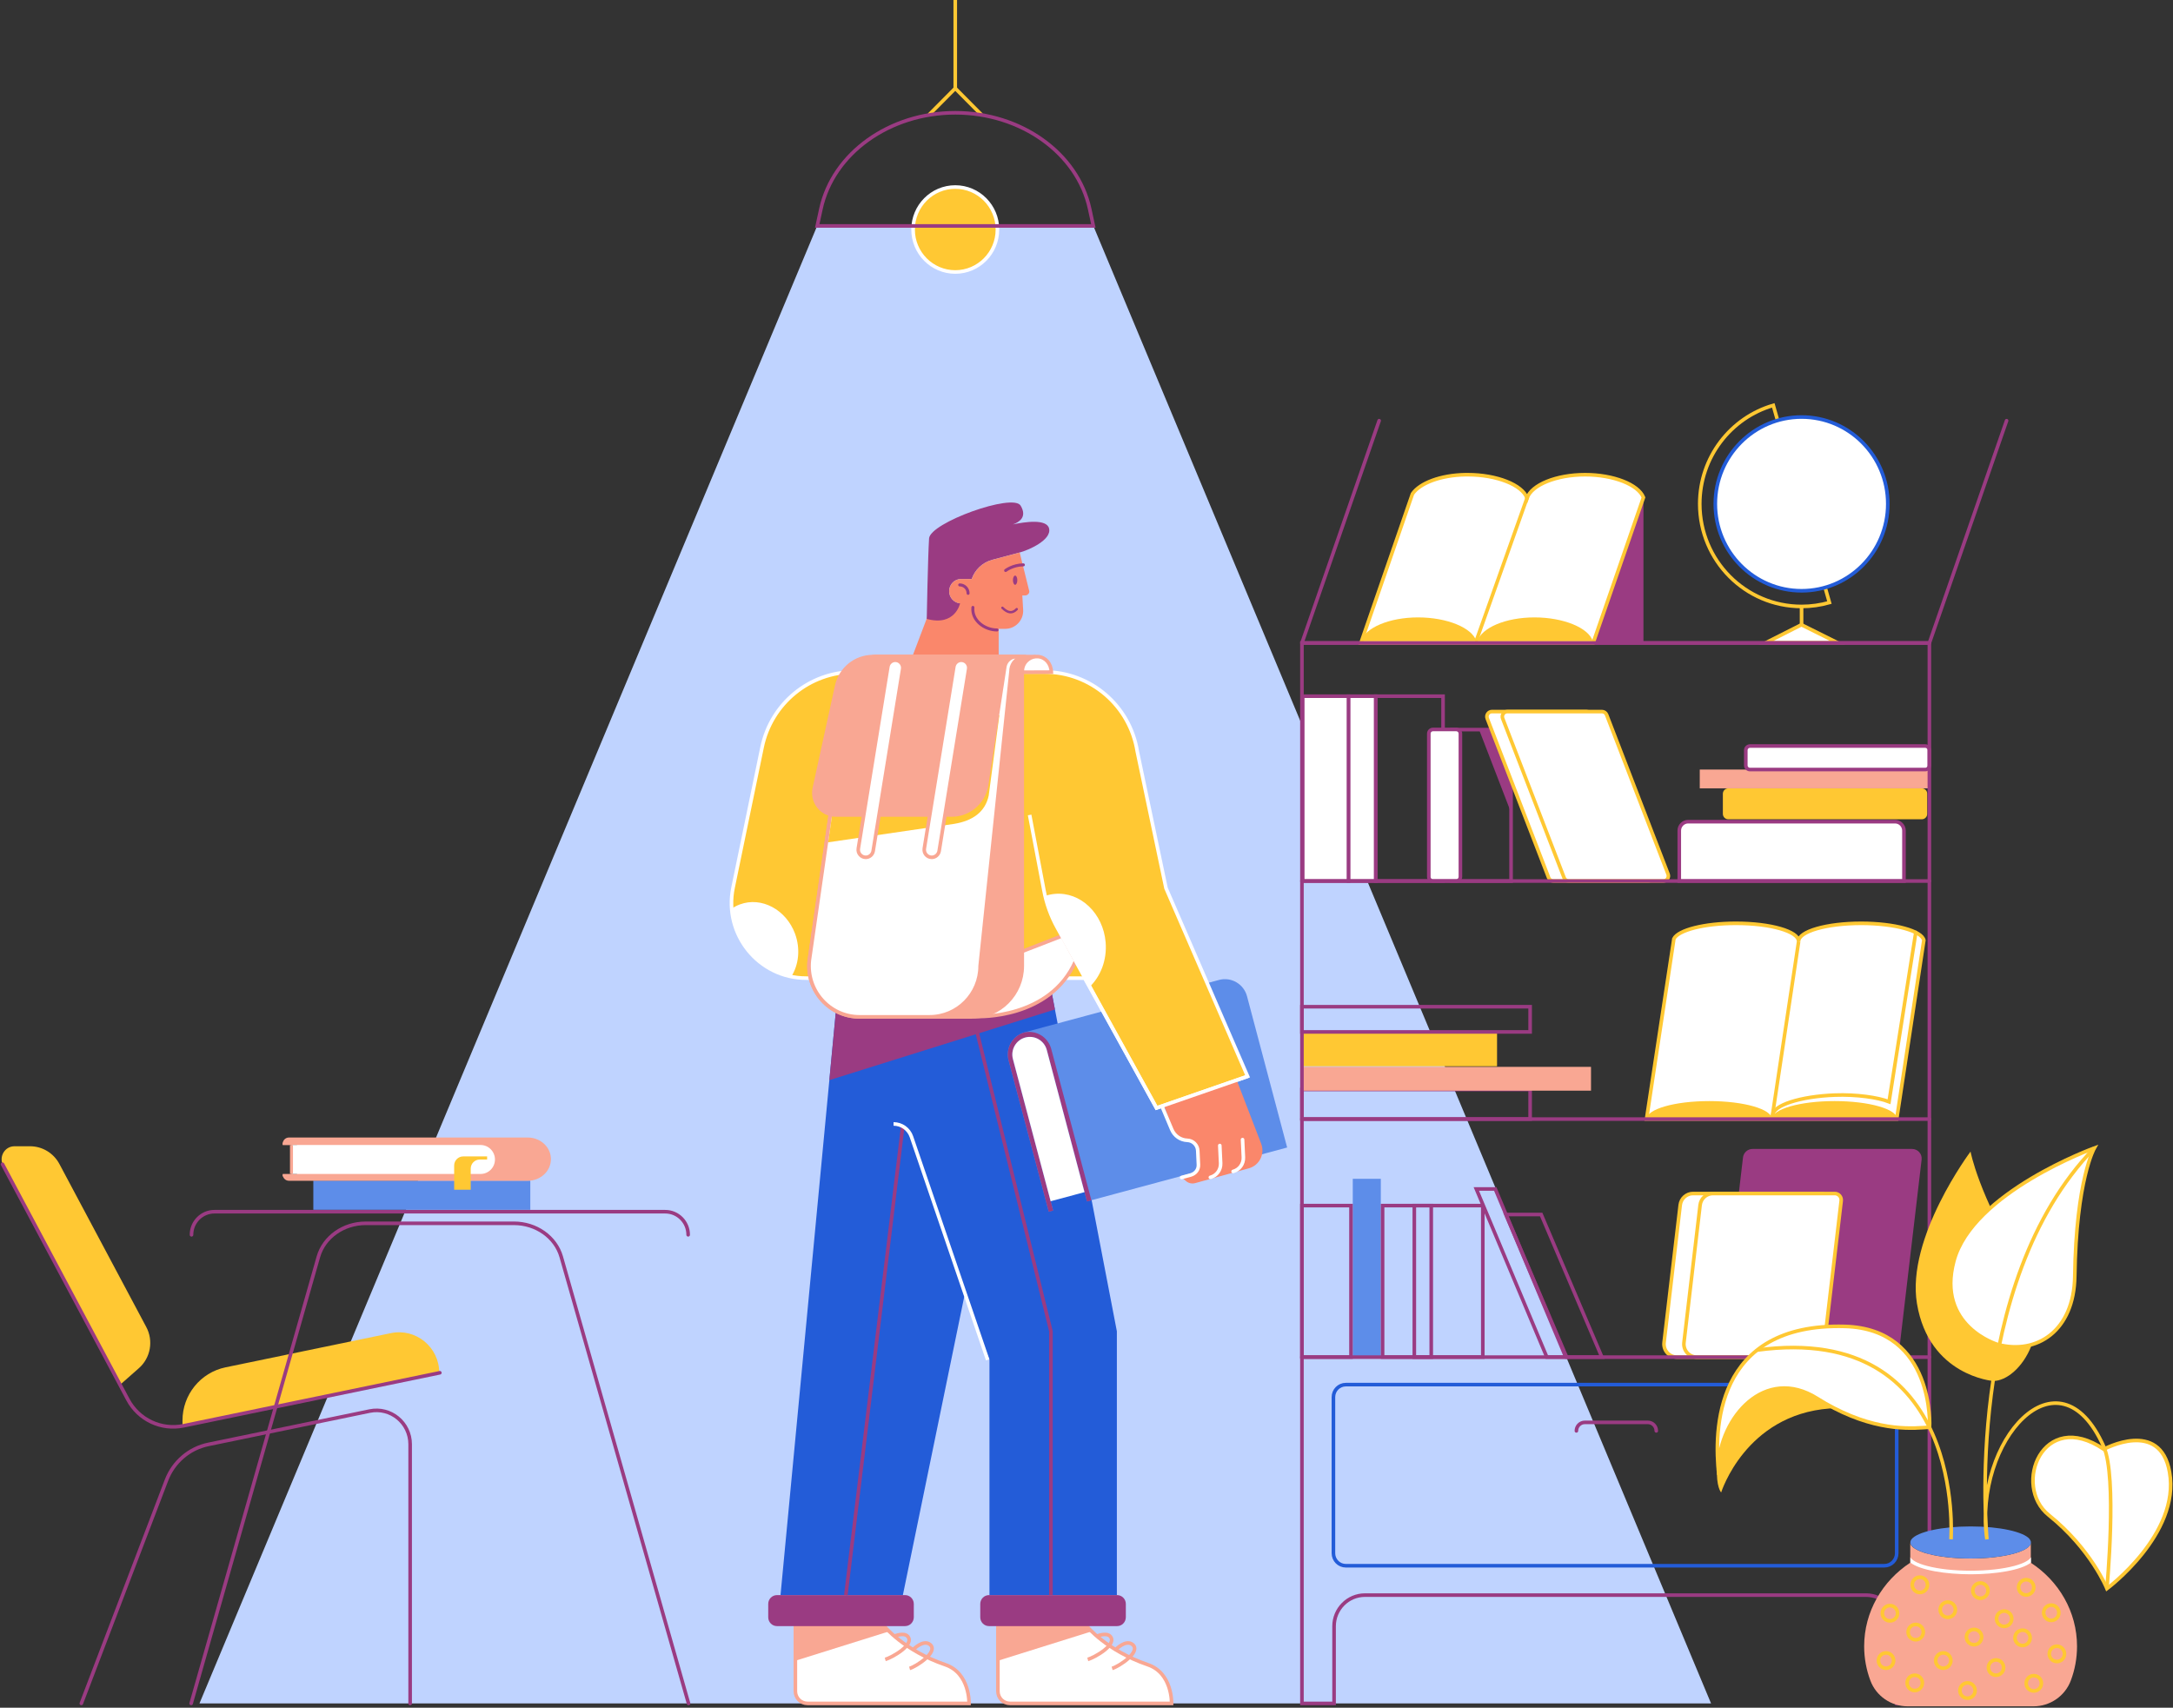 <svg width="509" height="400" viewBox="0 0 509 400" fill="none" xmlns="http://www.w3.org/2000/svg">
<rect x="0" y="0" width="509" height="400" fill="#333333" stroke="none"/>
<g clip-path="url(#clip0_1633_28124)">
<path d="M400.792 398.997H46.724L191.412 52.919H256.104L400.792 398.997Z" fill="#BFD3FF"/>
<path d="M217.623 26.88L223.758 20.699L229.893 26.88" stroke="#FFC833" stroke-width="0.841" stroke-miterlimit="10"/>
<path d="M223.758 20.699V-0" stroke="#FFC833" stroke-width="0.841" stroke-miterlimit="10"/>
<path d="M223.758 63.71C229.213 63.71 233.636 59.255 233.636 53.76C233.636 48.264 229.213 43.809 223.758 43.809C218.303 43.809 213.88 48.264 213.88 53.76C213.88 59.255 218.303 63.71 223.758 63.71Z" fill="#FFC833" stroke="white" stroke-width="0.841" stroke-miterlimit="10"/>
<path d="M256.104 52.919H191.426L192.288 48.953C195.126 35.891 208.357 26.417 223.772 26.417C231.479 26.417 238.644 28.785 244.223 32.78C249.816 36.774 253.823 42.408 255.242 48.939L256.104 52.919Z" stroke="#9A3B82" stroke-width="0.841" stroke-miterlimit="10" stroke-linecap="round"/>
<path d="M323.44 276.117H316.874V317.88H323.44V276.117Z" fill="#5D8DE9"/>
<path d="M442.683 317.881H405.3C403.951 317.881 402.907 316.703 403.074 315.358L408.277 271.114C408.417 269.978 409.376 269.124 410.503 269.124H447.886C449.235 269.124 450.279 270.301 450.112 271.646L444.909 315.89C444.769 317.026 443.81 317.881 442.683 317.881Z" fill="#9A3B82"/>
<path d="M422.315 317.88H392.793C390.985 317.88 389.579 316.282 389.788 314.474L393.572 282.255C393.753 280.727 395.047 279.564 396.577 279.564H426.809L422.315 317.88Z" fill="white" stroke="#FFC833" stroke-width="0.841" stroke-miterlimit="10"/>
<path d="M425.626 317.88H397.454C395.645 317.88 394.24 316.282 394.449 314.474L398.233 282.255C398.414 280.727 399.708 279.564 401.238 279.564H429.772C430.676 279.564 431.386 280.363 431.275 281.274L427.129 316.521C427.045 317.305 426.392 317.88 425.626 317.88Z" fill="white" stroke="#FFC833" stroke-width="0.841" stroke-miterlimit="10"/>
<path d="M335.252 282.395H323.857V317.88H335.252V282.395Z" stroke="#9A3B82" stroke-width="0.841" stroke-miterlimit="10" stroke-linecap="round"/>
<path d="M347.328 282.395H331.287V317.88H347.328V282.395Z" stroke="#9A3B82" stroke-width="0.841" stroke-miterlimit="10" stroke-linecap="round"/>
<path d="M366.763 317.88H362.325L345.811 278.499H350.249L366.763 317.88Z" stroke="#9A3B82" stroke-width="0.841" stroke-miterlimit="10" stroke-linecap="round"/>
<path d="M375.222 317.88H366.958L352.74 284.483H361.004L375.222 317.88Z" stroke="#9A3B82" stroke-width="0.841" stroke-miterlimit="10" stroke-linecap="round"/>
<path d="M316.456 282.395H304.964V317.88H316.456V282.395Z" stroke="#9A3B82" stroke-width="0.841" stroke-miterlimit="10" stroke-linecap="round"/>
<path d="M358.416 255.193H304.964V262.117H358.416V255.193Z" stroke="#9A3B82" stroke-width="0.841" stroke-miterlimit="10" stroke-linecap="round"/>
<path d="M372.676 249.896H304.964V255.473H372.676V249.896Z" fill="#F9A793"/>
<path d="M350.666 241.851H304.964V249.755H350.666V241.851Z" fill="#FFC833"/>
<path d="M358.416 235.811H304.964V241.711H358.416V235.811Z" stroke="#9A3B82" stroke-width="0.841" stroke-miterlimit="10" stroke-linecap="round"/>
<path d="M450.641 220.255L450.599 220.493L444.283 262.116H385.684L392 220.493L392.084 219.904C393.085 217.858 399.207 216.274 406.622 216.274C414.733 216.274 421.3 218.166 421.3 220.493C421.3 218.166 427.866 216.274 435.977 216.274C443.81 216.288 450.196 218.04 450.641 220.255Z" fill="white" stroke="#FFC833" stroke-width="0.841" stroke-miterlimit="10"/>
<path d="M415.053 262.131L421.313 220.507" stroke="#FFC833" stroke-width="0.841" stroke-miterlimit="10"/>
<path d="M415.053 262.131C415.053 259.804 408.486 257.912 400.375 257.912C392.264 257.912 385.698 259.804 385.698 262.131H415.053Z" fill="#FFC833"/>
<path d="M444.408 262.131C444.408 259.804 437.841 257.912 429.73 257.912C421.619 257.912 415.053 259.804 415.053 262.131H444.408Z" fill="#FFC833"/>
<path d="M415.276 261.248C415.192 258.921 421.689 256.805 429.8 256.511C434.864 256.329 439.859 257.043 442.488 258.066L448.749 218.419" stroke="#FFC833" stroke-width="0.841" stroke-miterlimit="10" stroke-linecap="round"/>
<path d="M445.966 206.366H393.35V194.566C393.35 193.403 394.282 192.464 395.436 192.464H443.893C445.048 192.464 445.98 193.403 445.98 194.566V206.366H445.966Z" fill="white" stroke="#9A3B82" stroke-width="0.841" stroke-miterlimit="10" stroke-linecap="round"/>
<path d="M450.167 191.903H404.827C404.118 191.903 403.561 191.329 403.561 190.628V185.933C403.561 185.218 404.131 184.658 404.827 184.658H450.167C450.877 184.658 451.433 185.232 451.433 185.933V190.628C451.433 191.329 450.863 191.903 450.167 191.903Z" fill="#FFC833"/>
<path d="M451.934 180.257H398.149V184.657H451.934V180.257Z" fill="#F9A793"/>
<path d="M450.961 180.257H409.906C409.363 180.257 408.932 179.808 408.932 179.276V175.73C408.932 175.183 409.377 174.749 409.906 174.749H450.961C451.503 174.749 451.935 175.197 451.935 175.73V179.276C451.935 179.808 451.503 180.257 450.961 180.257Z" fill="white" stroke="#9A3B82" stroke-width="0.841" stroke-miterlimit="10" stroke-linecap="round"/>
<path d="M338.02 163.075H322.23V206.366H338.02V163.075Z" stroke="#9A3B82" stroke-width="0.841" stroke-miterlimit="10" stroke-linecap="round"/>
<path d="M322.23 163.075H315.858V206.366H322.23V163.075Z" fill="white" stroke="#9A3B82" stroke-width="0.841" stroke-miterlimit="10" stroke-linecap="round"/>
<path d="M315.858 163.075H305.146V206.366H315.858V163.075Z" fill="white" stroke="#9A3B82" stroke-width="0.841" stroke-miterlimit="10" stroke-linecap="round"/>
<path d="M353.95 170.895H340.107V206.38H353.95V170.895Z" stroke="#9A3B82" stroke-width="0.841" stroke-miterlimit="10" stroke-linecap="round"/>
<path d="M341.109 206.366H335.656C335.127 206.366 334.682 205.932 334.682 205.385V171.848C334.682 171.316 335.113 170.867 335.656 170.867H341.109C341.638 170.867 342.083 171.302 342.083 171.848V205.385C342.069 205.932 341.638 206.366 341.109 206.366Z" fill="white" stroke="#9A3B82" stroke-width="0.841" stroke-miterlimit="10" stroke-linecap="round"/>
<path d="M353.95 170.895V190.347L346.451 170.895H353.95Z" fill="#9A3B82"/>
<path d="M386.004 206.366H363.856C363.369 206.366 362.924 206.058 362.757 205.61L348.371 168.302C348.065 167.518 348.636 166.677 349.47 166.677H371.619C372.106 166.677 372.551 166.985 372.718 167.434L387.103 204.741C387.409 205.525 386.839 206.366 386.004 206.366Z" fill="white" stroke="#FFC833" stroke-width="0.841" stroke-miterlimit="10"/>
<path d="M389.621 206.366H367.473C366.986 206.366 366.541 206.058 366.374 205.61L351.989 168.302C351.682 167.518 352.253 166.677 353.088 166.677H375.236C375.723 166.677 376.168 166.985 376.335 167.434L390.72 204.741C391.027 205.525 390.456 206.366 389.621 206.366Z" fill="white" stroke="#FFC833" stroke-width="0.841" stroke-miterlimit="10"/>
<path d="M428.52 141.142C426.447 141.73 424.249 142.053 421.995 142.053C408.82 142.053 398.149 131.303 398.149 118.031C398.149 107.086 405.426 97.836 415.373 94.949L428.52 141.142Z" stroke="#FFC833" stroke-width="0.841" stroke-miterlimit="10"/>
<path d="M421.995 142.053V150.616" stroke="#FFC833" stroke-width="0.841" stroke-miterlimit="10"/>
<path d="M421.995 138.381C433.152 138.381 442.196 129.27 442.196 118.031C442.196 106.793 433.152 97.682 421.995 97.682C410.839 97.682 401.794 106.793 401.794 118.031C401.794 129.27 410.839 138.381 421.995 138.381Z" fill="white" stroke="#235CD8" stroke-width="0.841" stroke-miterlimit="10"/>
<path d="M430.44 150.56H413.62L421.968 146.341L430.44 150.56Z" fill="white" stroke="#FFC833" stroke-width="0.841" stroke-miterlimit="10"/>
<path d="M451.934 150.616V398.998H444.324V380.919C444.324 376.897 441.083 373.631 437.09 373.631H319.725C315.732 373.631 312.491 376.897 312.491 380.919V398.998H304.964V150.616H451.934Z" stroke="#9A3B82" stroke-width="0.841" stroke-miterlimit="10" stroke-linecap="round"/>
<path d="M441.375 366.75H315.246C313.646 366.75 312.338 365.447 312.338 363.821V327.257C312.338 325.645 313.632 324.328 315.246 324.328H441.375C442.975 324.328 444.283 325.631 444.283 327.257V363.821C444.283 365.447 442.975 366.75 441.375 366.75Z" stroke="#235CD8" stroke-width="0.841" stroke-miterlimit="10"/>
<path d="M384.96 116.504V150.616H373.107L384.96 116.504Z" fill="#9A3B82"/>
<path d="M384.96 116.504L384.877 116.756L373.176 150.616H318.779L330.48 116.756L330.855 115.677C332.608 113.14 337.464 111.29 343.251 111.192H343.808C350.569 111.192 356.593 113.561 357.692 116.672C358.777 113.561 364.537 111.192 371.298 111.192C377.921 111.192 383.722 113.477 384.96 116.504Z" fill="white" stroke="#FFC833" stroke-width="0.841" stroke-miterlimit="10"/>
<path d="M357.678 116.672L345.867 149.915" stroke="#FFC833" stroke-width="0.841" stroke-miterlimit="10" stroke-linecap="round"/>
<path d="M345.839 150.196H318.779C319.781 147.042 325.402 144.618 332.163 144.618C338.952 144.618 344.837 147.042 345.839 150.196Z" fill="#FFC833"/>
<path d="M373.107 150.196H346.047C347.049 147.042 352.67 144.618 359.431 144.618C366.22 144.618 372.105 147.042 373.107 150.196Z" fill="#FFC833"/>
<path d="M369.253 335.161C369.253 334.068 370.13 333.171 371.229 333.171H385.99C387.075 333.171 387.965 334.054 387.965 335.161" stroke="#9A3B82" stroke-width="0.841" stroke-miterlimit="10" stroke-linecap="round"/>
<path d="M304.964 262.13H451.934" stroke="#9A3B82" stroke-width="0.841" stroke-miterlimit="10" stroke-linecap="round"/>
<path d="M304.964 206.366H451.934" stroke="#9A3B82" stroke-width="0.841" stroke-miterlimit="10" stroke-linecap="round"/>
<path d="M304.964 317.881H451.934" stroke="#9A3B82" stroke-width="0.841" stroke-miterlimit="10" stroke-linecap="round"/>
<path d="M323.05 98.538L304.964 150.616H451.934L470.02 98.538" stroke="#9A3B82" stroke-width="0.841" stroke-linecap="round" stroke-linejoin="round"/>
<path d="M486.52 385.627C486.52 388.444 486.006 391.149 485.06 393.658C483.682 397.302 480.19 399.684 476.309 399.684H446.856C442.989 399.684 439.483 397.302 438.119 393.658C437.173 391.149 436.659 388.444 436.659 385.627C436.659 377.499 440.93 370.323 447.455 366.035V361.298C447.455 363.372 453.785 365.054 461.576 365.054C469.367 365.054 475.697 363.372 475.697 361.298V366.049C482.249 370.323 486.52 377.499 486.52 385.627Z" fill="#F9A793"/>
<path d="M475.724 364.746V366.007C473.485 367.801 467.391 368.754 461.603 368.754C455.816 368.754 449.722 367.801 447.482 366.007V364.746C447.747 365.348 448.874 366.133 451.378 366.792C454.105 367.52 457.736 367.913 461.603 367.913C465.471 367.913 469.102 367.52 471.829 366.792C474.333 366.119 475.446 365.334 475.724 364.746Z" fill="white"/>
<path d="M475.724 361.298C475.724 363.372 469.394 365.054 461.603 365.054C453.813 365.054 447.482 363.372 447.482 361.298C447.482 361.032 447.58 360.779 447.775 360.527C449.11 358.831 454.786 357.542 461.603 357.542C468.42 357.542 474.097 358.817 475.432 360.527C475.613 360.779 475.724 361.032 475.724 361.298Z" fill="#5D8DE9"/>
<path d="M442.697 379.671C443.68 379.671 444.478 378.868 444.478 377.877C444.478 376.886 443.68 376.083 442.697 376.083C441.713 376.083 440.916 376.886 440.916 377.877C440.916 378.868 441.713 379.671 442.697 379.671Z" stroke="#FFC833" stroke-width="0.841" stroke-miterlimit="10"/>
<path d="M448.734 384.086C449.718 384.086 450.515 383.283 450.515 382.292C450.515 381.301 449.718 380.498 448.734 380.498C447.751 380.498 446.954 381.301 446.954 382.292C446.954 383.283 447.751 384.086 448.734 384.086Z" stroke="#FFC833" stroke-width="0.841" stroke-miterlimit="10"/>
<path d="M456.247 378.845C457.231 378.845 458.028 378.041 458.028 377.051C458.028 376.06 457.231 375.257 456.247 375.257C455.264 375.257 454.466 376.06 454.466 377.051C454.466 378.041 455.264 378.845 456.247 378.845Z" stroke="#FFC833" stroke-width="0.841" stroke-miterlimit="10"/>
<path d="M455.19 390.757C456.173 390.757 456.971 389.954 456.971 388.963C456.971 387.972 456.173 387.169 455.19 387.169C454.206 387.169 453.409 387.972 453.409 388.963C453.409 389.954 454.206 390.757 455.19 390.757Z" stroke="#FFC833" stroke-width="0.841" stroke-miterlimit="10"/>
<path d="M448.512 395.984C449.496 395.984 450.293 395.181 450.293 394.19C450.293 393.2 449.496 392.396 448.512 392.396C447.529 392.396 446.731 393.2 446.731 394.19C446.731 395.181 447.529 395.984 448.512 395.984Z" stroke="#FFC833" stroke-width="0.841" stroke-miterlimit="10"/>
<path d="M441.778 390.757C442.762 390.757 443.559 389.954 443.559 388.963C443.559 387.972 442.762 387.169 441.778 387.169C440.795 387.169 439.998 387.972 439.998 388.963C439.998 389.954 440.795 390.757 441.778 390.757Z" stroke="#FFC833" stroke-width="0.841" stroke-miterlimit="10"/>
<path d="M449.709 373.014C450.692 373.014 451.489 372.211 451.489 371.22C451.489 370.229 450.692 369.426 449.709 369.426C448.725 369.426 447.928 370.229 447.928 371.22C447.928 372.211 448.725 373.014 449.709 373.014Z" stroke="#FFC833" stroke-width="0.841" stroke-miterlimit="10"/>
<path d="M463.885 370.786C464.868 370.786 465.666 371.589 465.666 372.58C465.666 373.57 464.868 374.373 463.885 374.373C462.901 374.373 462.104 373.57 462.104 372.58C462.104 371.589 462.901 370.786 463.885 370.786Z" stroke="#FFC833" stroke-width="0.841" stroke-miterlimit="10"/>
<path d="M462.396 385.249C463.38 385.249 464.177 384.446 464.177 383.455C464.177 382.464 463.38 381.661 462.396 381.661C461.413 381.661 460.616 382.464 460.616 383.455C460.616 384.446 461.413 385.249 462.396 385.249Z" stroke="#FFC833" stroke-width="0.841" stroke-miterlimit="10"/>
<path d="M467.544 392.396C468.527 392.396 469.325 391.593 469.325 390.602C469.325 389.612 468.527 388.809 467.544 388.809C466.56 388.809 465.763 389.612 465.763 390.602C465.763 391.593 466.56 392.396 467.544 392.396Z" stroke="#FFC833" stroke-width="0.841" stroke-miterlimit="10"/>
<path d="M460.866 397.778C461.85 397.778 462.647 396.975 462.647 395.984C462.647 394.994 461.85 394.19 460.866 394.19C459.883 394.19 459.085 394.994 459.085 395.984C459.085 396.975 459.883 397.778 460.866 397.778Z" stroke="#FFC833" stroke-width="0.841" stroke-miterlimit="10"/>
<path d="M469.45 380.96C470.434 380.96 471.231 380.157 471.231 379.166C471.231 378.176 470.434 377.373 469.45 377.373C468.467 377.373 467.669 378.176 467.669 379.166C467.669 380.157 468.467 380.96 469.45 380.96Z" stroke="#FFC833" stroke-width="0.841" stroke-miterlimit="10"/>
<path d="M474.611 373.602C475.595 373.602 476.392 372.799 476.392 371.809C476.392 370.818 475.595 370.015 474.611 370.015C473.628 370.015 472.831 370.818 472.831 371.809C472.831 372.799 473.628 373.602 474.611 373.602Z" stroke="#FFC833" stroke-width="0.841" stroke-miterlimit="10"/>
<path d="M480.482 379.559C481.466 379.559 482.263 378.756 482.263 377.765C482.263 376.774 481.466 375.971 480.482 375.971C479.499 375.971 478.702 376.774 478.702 377.765C478.702 378.756 479.499 379.559 480.482 379.559Z" stroke="#FFC833" stroke-width="0.841" stroke-miterlimit="10"/>
<path d="M473.763 385.431C474.746 385.431 475.543 384.628 475.543 383.637C475.543 382.646 474.746 381.843 473.763 381.843C472.779 381.843 471.982 382.646 471.982 383.637C471.982 384.628 472.779 385.431 473.763 385.431Z" stroke="#FFC833" stroke-width="0.841" stroke-miterlimit="10"/>
<path d="M481.804 389.187C482.788 389.187 483.585 388.384 483.585 387.393C483.585 386.402 482.788 385.599 481.804 385.599C480.821 385.599 480.023 386.402 480.023 387.393C480.023 388.384 480.821 389.187 481.804 389.187Z" stroke="#FFC833" stroke-width="0.841" stroke-miterlimit="10"/>
<path d="M476.393 396.082C477.376 396.082 478.173 395.279 478.173 394.288C478.173 393.298 477.376 392.495 476.393 392.495C475.409 392.495 474.612 393.298 474.612 394.288C474.612 395.279 475.409 396.082 476.393 396.082Z" stroke="#FFC833" stroke-width="0.841" stroke-miterlimit="10"/>
<path d="M492.795 339.463C492.795 339.463 506.011 332.273 508.196 344.83C510.728 359.336 493.532 372.103 493.532 372.103C493.532 372.103 489.831 362.867 479.912 354.907C471.328 348.026 478.451 329.779 492.795 339.463Z" fill="white" stroke="#FFC833" stroke-width="0.841" stroke-miterlimit="10"/>
<path d="M466.848 323.473C473.123 323.529 482.138 310.691 473.624 296.606C463.343 279.593 461.576 269.74 461.576 269.74C461.576 269.74 446.453 289.893 449.027 305.352C451.851 322.281 466.848 323.473 466.848 323.473Z" fill="#FFC833"/>
<path d="M467.933 314.923C477.101 317.362 485.81 311.742 485.991 298.933C486.311 276.285 490.568 268.913 490.568 268.913C490.568 268.913 462.006 279.27 457.68 295.359C453.562 310.691 467.933 314.923 467.933 314.923Z" fill="white" stroke="#FFC833" stroke-width="0.841" stroke-miterlimit="10"/>
<path d="M429.619 329.835C429.285 329.863 428.937 329.891 428.562 329.919C408.834 331.404 403.158 349.595 403.158 349.595C403.158 349.595 401.947 348.278 402.198 343.723C402.671 331.979 413.397 319.842 425.64 327.55C427.003 328.419 428.339 329.162 429.619 329.835Z" fill="#FFC833"/>
<path d="M451.99 334.306C448.512 334.53 440.568 335.497 429.619 329.835C428.339 329.176 427.004 328.42 425.64 327.551C413.397 319.843 402.949 331.979 402.476 343.724C402.448 344.298 402.588 344.873 402.615 345.433C401.461 335.231 401.488 309.836 432.137 310.691C453.201 311.308 451.99 334.306 451.99 334.306Z" fill="white" stroke="#FFC833" stroke-width="0.841" stroke-miterlimit="10"/>
<path d="M456.998 360.555C456.998 360.555 460.629 309.584 411.561 316.241" stroke="#FFC833" stroke-width="0.841" stroke-miterlimit="10"/>
<path d="M490.569 268.913C459.655 300.726 465.415 360.555 465.415 360.555C462.16 337.669 482.138 314.923 492.781 338.86C495.953 345.98 493.518 372.089 493.518 372.089" stroke="#FFC833" stroke-width="0.841" stroke-miterlimit="10"/>
<path d="M32.52 320.487L28.374 324.144C27.706 323.346 27.108 322.463 26.593 321.496L0.744 272.977C-0.341 270.945 1.12 268.492 3.401 268.492H7.019C9.912 268.492 12.556 270.09 13.919 272.655L34.245 310.802C35.998 314.054 35.275 318.076 32.52 320.487Z" fill="#FFC833"/>
<path d="M102.888 321.552L42.745 333.997V332.736C42.745 326.695 46.961 321.496 52.832 320.277L91.577 312.26C97.421 311.055 102.888 315.554 102.888 321.552Z" fill="#FFC833"/>
<path d="M96.071 398.997V338.299C96.071 333.268 91.494 329.512 86.597 330.521L48.825 338.327C44.331 339.252 40.631 342.42 38.989 346.736L19.053 398.997" stroke="#9A3B82" stroke-width="0.841" stroke-miterlimit="10" stroke-linecap="round"/>
<path d="M0.591 272.711L29.96 327.831C32.478 332.554 37.765 335.048 42.982 333.969L103.027 321.552" stroke="#9A3B82" stroke-width="0.841" stroke-miterlimit="10" stroke-linecap="round"/>
<path d="M124.216 276.537H73.394V283.376H124.216V276.537Z" fill="#5D8DE9"/>
<path d="M114.951 269.109C115.563 269.684 115.938 270.721 115.938 271.59C115.938 273.328 114.436 275.107 112.572 275.107H66.216C66.216 275.92 66.87 276.579 67.677 276.579H123.618C125.121 276.579 126.47 276.018 127.458 275.093C128.446 274.182 129.044 272.907 129.044 271.506C129.044 268.703 126.609 266.446 123.618 266.446H67.677C66.87 266.446 66.216 267.105 66.216 267.918V268.184H112.572C113.504 268.198 114.339 268.548 114.951 269.109Z" fill="#F9A793"/>
<path d="M69.569 268.198V274.981H66.23V275.542H112.738C113.253 275.542 113.754 275.444 114.199 275.262C114.7 275.065 115.145 274.757 115.507 274.393C116.216 273.678 116.662 272.683 116.662 271.59C116.662 269.404 114.895 267.638 112.738 267.638H66.23V268.198H69.569Z" fill="#F9A793"/>
<path d="M68.274 268.199V274.982H112.571C114.436 274.982 115.938 273.468 115.938 271.59C115.938 270.651 115.562 269.81 114.95 269.194C114.338 268.577 113.503 268.199 112.571 268.199H68.274Z" fill="white"/>
<path d="M68.274 268.199V274.982" stroke="#F9A793" stroke-width="0.7" stroke-miterlimit="10"/>
<path d="M106.381 273.006V278.668H110.262V273.734C110.262 272.557 111.208 271.604 112.377 271.604H114.102V270.875H108.482C107.341 270.875 106.381 271.828 106.381 273.006Z" fill="#FFC833"/>
<path d="M44.859 289.234C44.859 286.249 47.266 283.825 50.23 283.825H155.824C158.787 283.825 161.194 286.249 161.194 289.234" stroke="#9A3B82" stroke-width="0.841" stroke-miterlimit="10" stroke-linecap="round"/>
<path d="M161.278 398.997L131.464 294.392C130.142 289.767 125.593 286.543 120.39 286.543H85.651C80.448 286.543 75.898 289.767 74.577 294.392L44.776 398.997" stroke="#9A3B82" stroke-width="0.841" stroke-miterlimit="10" stroke-linecap="round"/>
<path d="M186.307 380.89V396.138C186.307 397.722 187.573 398.997 189.145 398.997H226.986C226.986 398.997 227.209 391.92 221.449 389.944C211.669 386.594 207.106 380.89 207.106 380.89H186.307Z" fill="white" stroke="#F9A793" stroke-width="0.841" stroke-miterlimit="10"/>
<path d="M207.356 388.696C208.901 388.262 214.466 385.165 212.56 383.245C211.655 382.334 209.485 383.245 209.485 383.245" stroke="#F9A793" stroke-width="0.841" stroke-miterlimit="10"/>
<path d="M213.06 390.798C214.604 390.364 219.947 386.902 217.846 385.206C216.26 383.917 213.881 386.412 213.881 386.412" stroke="#F9A793" stroke-width="0.841" stroke-miterlimit="10"/>
<path d="M208.274 382.123L186.307 389.005V380.89H207.119C207.119 380.89 207.495 381.367 208.274 382.123Z" fill="#F9A793"/>
<path d="M233.748 380.89V396.138C233.748 397.722 235.014 398.997 236.586 398.997H274.428C274.428 398.997 274.65 391.92 268.891 389.944C259.11 386.594 254.547 380.89 254.547 380.89H233.748Z" fill="white" stroke="#F9A793" stroke-width="0.841" stroke-miterlimit="10"/>
<path d="M254.797 388.696C256.342 388.262 261.907 385.165 260.001 383.245C259.096 382.334 256.926 383.245 256.926 383.245" stroke="#F9A793" stroke-width="0.841" stroke-miterlimit="10"/>
<path d="M260.501 390.798C262.046 390.364 267.388 386.902 265.287 385.206C263.701 383.917 261.322 386.412 261.322 386.412" stroke="#F9A793" stroke-width="0.841" stroke-miterlimit="10"/>
<path d="M255.716 382.123L233.748 389.005V380.89H254.561C254.561 380.89 254.937 381.367 255.716 382.123Z" fill="#F9A793"/>
<path d="M196.531 229.111L182.828 373.631H211.487L225.886 303.599L231.771 318.525V373.631H261.613V311.84L245.697 229.111H196.531Z" fill="#235CD8"/>
<path d="M211.459 263.825L198.131 373.63" stroke="#9A3B82" stroke-width="0.841" stroke-miterlimit="10"/>
<path d="M246.171 373.631V311.84L227.473 236.119" stroke="#9A3B82" stroke-width="0.841" stroke-miterlimit="10"/>
<path d="M231.354 318.525L213.491 266.264C212.879 264.47 211.195 263.265 209.303 263.265" stroke="white" stroke-width="0.841" stroke-miterlimit="10"/>
<path d="M194.264 253.006L196.531 229.111H245.698L247.103 236.455L194.264 253.006Z" fill="#9A3B82"/>
<path d="M261.669 380.89H231.66C230.533 380.89 229.615 379.966 229.615 378.83V375.691C229.615 374.556 230.533 373.631 231.66 373.631H261.669C262.796 373.631 263.714 374.556 263.714 375.691V378.83C263.7 379.966 262.796 380.89 261.669 380.89Z" fill="#9A3B82"/>
<path d="M212.002 380.89H181.993C180.866 380.89 179.948 379.966 179.948 378.83V375.691C179.948 374.556 180.866 373.631 181.993 373.631H212.002C213.129 373.631 214.047 374.556 214.047 375.691V378.83C214.033 379.966 213.129 380.89 212.002 380.89Z" fill="#9A3B82"/>
<path d="M292.096 233.344L301.5 268.787L254.616 281.415L245.197 245.943C244.905 244.836 244.196 243.967 243.291 243.435C242.387 242.902 241.274 242.72 240.175 243.014C237.991 243.603 236.683 245.873 237.267 248.074L246.686 283.545L245.656 283.825L236.252 248.382C235.5 245.565 237.114 242.678 239.869 241.837C239.924 241.823 239.98 241.809 240.036 241.795L285.557 229.532C288.409 228.775 291.33 230.485 292.096 233.344Z" fill="#5D8DE9"/>
<path d="M246.241 245.705L255.645 281.148L254.616 281.429L245.197 245.958C244.905 244.85 244.196 243.981 243.291 243.449C242.387 242.916 241.274 242.734 240.175 243.028C237.991 243.617 236.683 245.887 237.267 248.088L246.686 283.559L245.656 283.839L236.252 248.396C235.5 245.579 237.114 242.692 239.869 241.851C242.665 241.193 245.489 242.888 246.241 245.705Z" fill="#9A3B82"/>
<path d="M245.197 245.943L254.032 279.242L246.102 281.372L237.267 248.074C236.683 245.873 237.977 243.603 240.175 243.014C241.274 242.72 242.387 242.902 243.291 243.435C244.196 243.967 244.905 244.836 245.197 245.943Z" fill="white"/>
<path d="M292.235 252.124L270.907 259.523L254.073 229.112H188.825C177.736 229.112 169.445 218.839 171.712 207.907L178.502 175.057C180.63 164.77 189.631 157.398 200.052 157.398H244.669C255.479 157.398 264.688 165.303 266.4 176.052L273.119 208.033L292.235 252.124Z" fill="#FFC833" stroke="white" stroke-width="0.841" stroke-miterlimit="10"/>
<path d="M185.347 228.762C177.667 227.206 171.963 220.619 171.379 212.855C171.963 212.448 172.617 212.098 173.313 211.846C178.363 209.968 184.137 213.051 186.237 218.727C187.531 222.287 187.086 226.015 185.347 228.762Z" fill="white"/>
<path d="M233.928 137.694V157.412H212.322L217.303 144.295L233.928 137.694Z" fill="#FA876B"/>
<path d="M238.895 129.397C238.881 129.397 238.853 129.411 238.839 129.411L232.425 131.121C230.13 131.738 228.363 133.447 227.612 135.606H225.149C223.591 135.606 222.325 136.881 222.325 138.451V138.493C222.325 139.978 223.452 141.198 224.899 141.324L224.885 141.338C224.885 141.338 223.744 146.803 217.08 144.968C217.08 144.968 217.344 130.589 217.623 126.118C217.859 122.432 237.267 115.453 239.062 118.424C240.648 121.059 238.811 122.292 237.253 122.838C240.008 122.25 245.211 121.465 245.739 123.805C246.352 126.524 240.856 128.879 238.895 129.397Z" fill="#9A3B82"/>
<path d="M240.147 139.473H239.465L239.66 142.837C239.799 145.247 237.879 147.294 235.486 147.294H232.481C229.587 147.294 227.236 144.925 227.236 142.01V141.351H225.163C223.605 141.351 222.339 140.076 222.339 138.506V138.464C222.339 136.895 223.605 135.619 225.163 135.619H227.626C228.377 133.461 230.144 131.737 232.439 131.135L238.853 129.425L241.051 138.296C241.274 138.857 240.745 139.473 240.147 139.473Z" fill="#FA876B"/>
<path d="M227.89 142.276C227.597 145.36 230.658 147.56 233.552 147.56" stroke="#9A3B82" stroke-width="0.7" stroke-miterlimit="10" stroke-linecap="round"/>
<path d="M226.763 138.982C226.763 137.889 225.886 137.006 224.801 137.006" stroke="#9A3B82" stroke-width="0.7" stroke-miterlimit="10" stroke-linecap="round"/>
<path d="M237.781 136.979C238.066 136.979 238.296 136.495 238.296 135.899C238.296 135.303 238.066 134.82 237.781 134.82C237.497 134.82 237.267 135.303 237.267 135.899C237.267 136.495 237.497 136.979 237.781 136.979Z" fill="#9A3B82"/>
<path d="M235.555 133.629C235.555 133.629 237.266 132.312 239.715 132.312" stroke="#9A3B82" stroke-width="0.7" stroke-miterlimit="10" stroke-linecap="round"/>
<path d="M238.16 142.68C237.122 143.755 236.087 143.626 234.802 142.368" stroke="#9A3B82" stroke-width="0.56" stroke-miterlimit="10" stroke-linecap="round"/>
<path d="M228.934 238.095C228.934 238.095 245.977 238.838 251.973 225.061L248.801 219.217L239.327 222.889L228.934 238.095Z" fill="white" stroke="#F9A793" stroke-width="0.841" stroke-miterlimit="10"/>
<path d="M242.582 153.797C241.761 153.867 241.01 154.231 240.454 154.792C239.842 155.409 239.452 156.263 239.452 157.216V226.267C239.452 232.854 234.151 238.193 227.613 238.193H201.332C194.265 238.193 188.811 232.013 189.562 224.991V224.977L199.023 159.431C199.496 156.193 202.237 153.797 205.492 153.797H242.582Z" fill="#F9A793" stroke="#F9A793" stroke-width="0.841" stroke-miterlimit="10"/>
<path d="M239.939 153.797C239.118 153.867 238.367 154.231 237.81 154.792C237.295 155.31 236.948 155.983 236.85 156.74C236.836 156.894 236.822 157.048 236.822 157.202L236.266 162.486L229.588 226.253C229.588 232.84 224.287 238.179 217.749 238.179H201.346C194.278 238.179 188.825 231.999 189.576 224.977V224.963L193.847 195.336L199.036 159.417C199.078 159.108 199.148 158.8 199.231 158.492C200.038 155.731 202.57 153.783 205.492 153.783H239.939V153.797Z" fill="white" stroke="#F9A793" stroke-width="0.841" stroke-miterlimit="10"/>
<path d="M234.082 167.545L231.591 186.367C230.771 190.221 227.793 192.281 223.48 192.982L193.986 197.298L198.285 167.531H234.082V167.545Z" fill="#FFC833"/>
<path d="M238.882 153.797H238.144C236.809 153.783 235.64 154.736 235.376 156.067L231.035 184.279C230.214 188.133 226.833 190.894 222.924 190.894H195.781C192.498 190.894 190.049 187.839 190.759 184.601L195.99 160.664C196.866 156.656 200.4 153.797 204.476 153.797H238.882Z" fill="#F9A793" stroke="#F9A793" stroke-width="0.841" stroke-miterlimit="10"/>
<path d="M216.51 198.742L223.424 156.151C223.564 155.297 224.301 154.652 225.164 154.652C226.249 154.652 227.083 155.633 226.903 156.726L219.988 199.317C219.849 200.172 219.112 200.816 218.249 200.816C217.164 200.816 216.329 199.835 216.51 198.742Z" fill="white" stroke="#F9A793" stroke-width="0.841" stroke-miterlimit="10"/>
<path d="M201.054 198.742L207.968 156.151C208.107 155.297 208.844 154.652 209.707 154.652C210.792 154.652 211.627 155.633 211.446 156.726L204.532 199.317C204.392 200.172 203.655 200.816 202.793 200.816C201.707 200.816 200.873 199.835 201.054 198.742Z" fill="white" stroke="#F9A793" stroke-width="0.841" stroke-miterlimit="10"/>
<path d="M246.269 157.427L239.466 157.455V157.216C239.466 156.263 239.841 155.409 240.468 154.792C241.024 154.231 241.761 153.867 242.596 153.797H243.153C244.864 153.937 246.213 155.395 246.269 157.427Z" fill="white" stroke="#F9A793" stroke-width="0.841" stroke-miterlimit="10"/>
<path d="M289.69 253.006L295.421 267.904C296.34 270.3 295.004 272.963 292.556 273.65L279.965 277.126C279.2 277.336 278.393 277.154 277.795 276.635L276.515 275.514L279.13 274.813C280.285 274.505 281.064 273.426 281.008 272.22L280.716 269.249C280.66 267.918 279.589 266.853 278.268 266.811H278.407C276.807 266.755 275.249 265.76 274.623 264.274L272.619 258.907L289.69 253.006Z" fill="#FA876B"/>
<path d="M276.779 275.808L278.838 275.247C279.992 274.939 280.771 274 280.716 272.795L280.563 269.543C280.507 268.212 279.436 267.147 278.114 267.105C276.514 267.049 275.095 266.054 274.469 264.568L272.327 259.481" stroke="white" stroke-width="0.841" stroke-miterlimit="10" stroke-linecap="round"/>
<path d="M283.513 275.78C284.987 275.388 285.989 274.014 285.92 272.473L285.725 268.324" stroke="white" stroke-width="0.841" stroke-miterlimit="10" stroke-linecap="round"/>
<path d="M288.841 274.393C290.316 274 291.317 272.627 291.248 271.085L291.053 266.937" stroke="white" stroke-width="0.841" stroke-miterlimit="10" stroke-linecap="round"/>
<path d="M241.177 190.894L244.544 208.636C245.114 211.663 246.171 214.592 247.66 217.283L270.893 259.523L292.221 252.124" stroke="white" stroke-width="0.841" stroke-miterlimit="10"/>
<path d="M255.27 231.13L247.66 217.283C246.38 214.943 245.42 212.448 244.808 209.856C245.532 209.617 246.283 209.449 247.076 209.379C253.086 208.847 258.414 213.934 258.985 220.731C259.319 224.851 257.83 228.649 255.27 231.13Z" fill="white"/>
</g>
<defs>
<clipPath id="clip0_1633_28124">
<rect width="508.694" height="399.685" fill="white" transform="translate(0.173)"/>
</clipPath>
</defs>
</svg>
